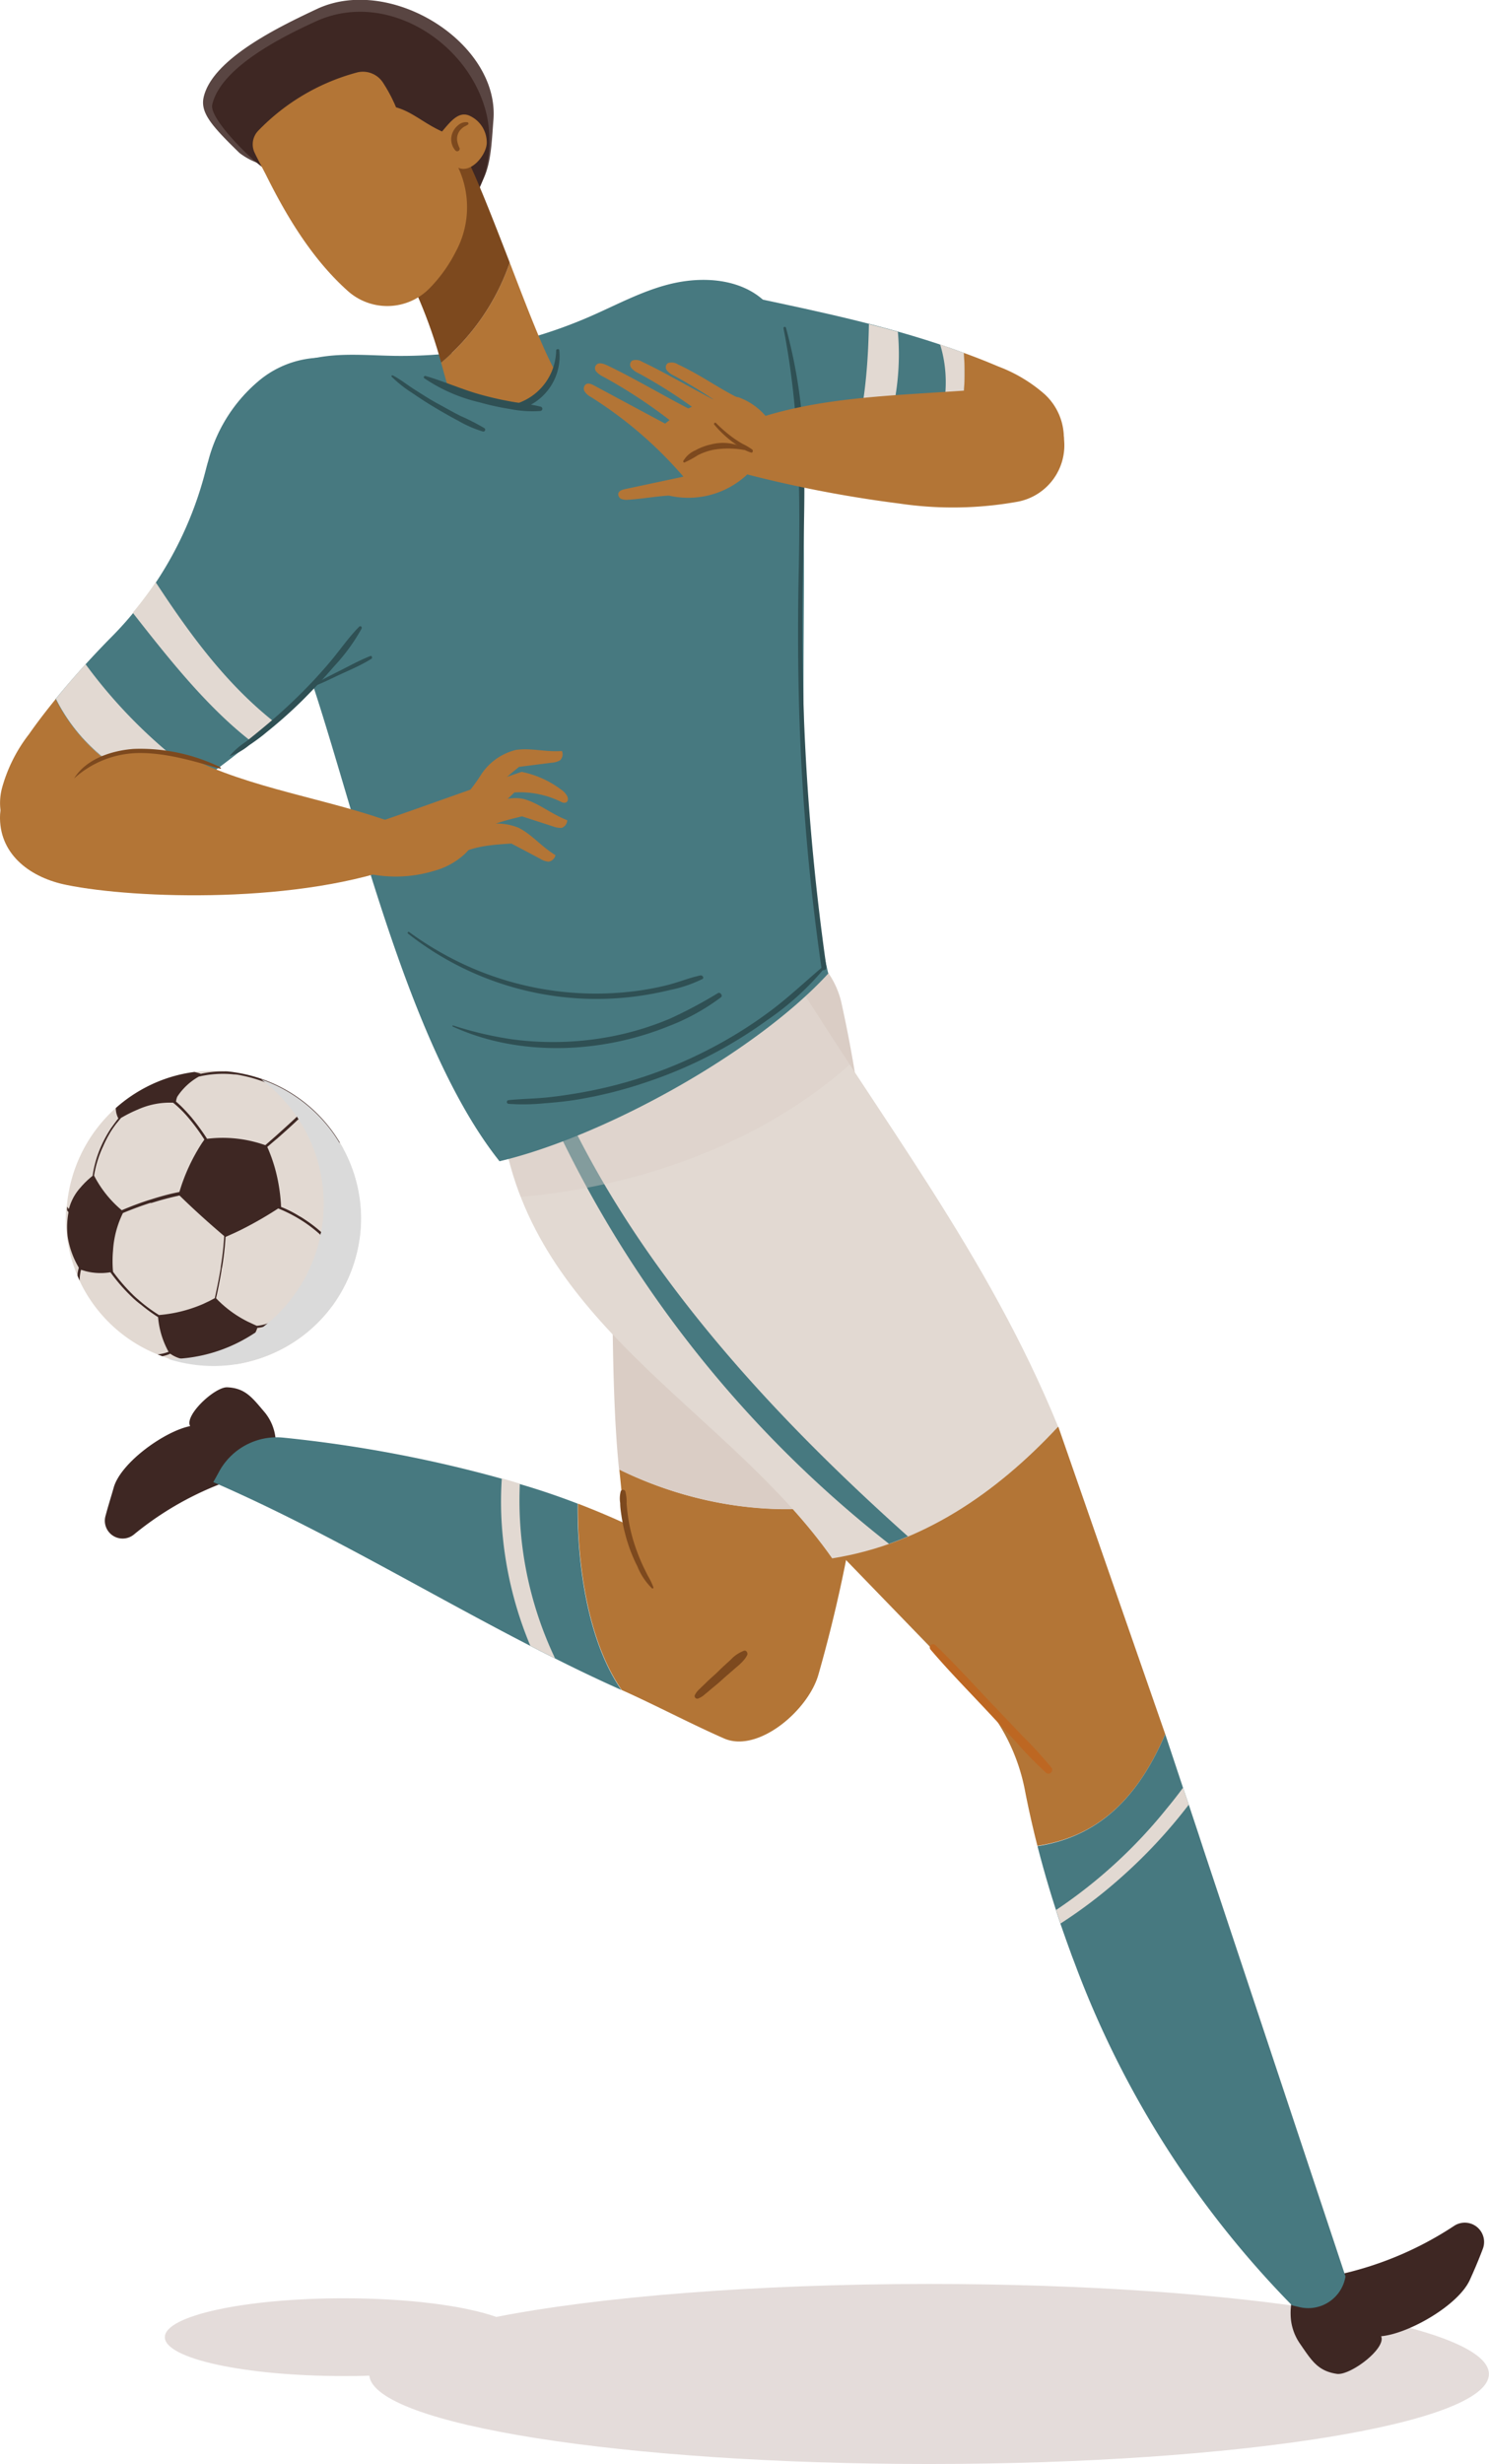 <svg xmlns="http://www.w3.org/2000/svg" viewBox="0 0 175.87 290.82"><defs><style>.mdcls-3{fill:#e2d9d2}.mdcls-4{fill:#3e2723}.mdcls-6{fill:#477980}.mdcls-7{fill:#b37536}.mdcls-9{fill:#7d491e}.mdcls-13{fill:#2f5054}</style></defs><g style="isolation:isolate"><g id="Layer_2" data-name="Layer 2"><g id="OBJECTS"><path d="M109.73 269.57c-20.59 0-39 1.52-51.11 3.89-3.72-1.32-10.39-2.2-18-2.2-11.68 0-21.15 2.05-21.15 4.59s9.47 4.59 21.15 4.59c1 0 2 0 3-.05.63 5.78 30 10.43 66.1 10.43 36.53 0 66.14-4.76 66.14-10.62s-29.6-10.63-66.13-10.63Z" fill="#5f3324" opacity=".17"/><path class="mdcls-3" d="M40.13 134.83a17.43 17.43 0 0 0-9.24-7.49 18.34 18.34 0 0 0-4-.88 18 18 0 0 0-3.95.06 4.87 4.87 0 0 1 .77.22 4.18 4.18 0 0 0-.77-.21 17 17 0 0 0-5.77 1.83 17.67 17.67 0 0 0-3.53 2.43 1.29 1.29 0 0 0 0 .28 1.22 1.22 0 0 1 0-.27 17.55 17.55 0 0 0-5.75 11.62l.2.28H8l-.2-.28v.45a17.28 17.28 0 0 0 1.35 7.7l.24.57c.11.24.23.48.35.72a17.36 17.36 0 0 0 8.87 8l.55.22.64.22a17.59 17.59 0 0 0 7.74.7H28a17.65 17.65 0 0 0 5.25-1.75 17.33 17.33 0 0 0 6-5.14c.1-.12.18-.25.27-.38a4 4 0 0 0 .23-.34 17.65 17.65 0 0 0 2.84-8.55 17.26 17.26 0 0 0-2-9.1c-.12-.33-.29-.62-.46-.91Z"/><path class="mdcls-4" d="M40.13 134.84a17.44 17.44 0 0 0-9.24-7.5 17.79 17.79 0 0 0-4-.88s0 0-.06 0a2.41 2.41 0 0 0-.38 0 12.06 12.06 0 0 0-2.73.28 2.65 2.65 0 0 0-.37-.12l-.38-.1a17.16 17.16 0 0 0-5.78 1.83 17.53 17.53 0 0 0-3.51 2.43.61.61 0 0 0 0 .14 2.67 2.67 0 0 0 .3 1.09 4.08 4.08 0 0 0-.31.39c-.18.23-.35.48-.53.72a14.49 14.49 0 0 0-1.15 2.07 13.29 13.29 0 0 0-1.05 3.59 10 10 0 0 0-1.44 1.39 6 6 0 0 0-1.36 2.53c-.08-.1-.14-.19-.21-.29v.45l.15.19v.11A9.56 9.56 0 0 0 8 146a10.31 10.31 0 0 0 1.31 3.62 6.3 6.3 0 0 0-.15.71.93.93 0 0 1 0 .14v.12c.08.18.16.37.25.56a.56.56 0 0 1 0-.13 5.23 5.23 0 0 1 .16-1.15l.57.17a7.07 7.07 0 0 0 2.9.12A21.07 21.07 0 0 0 15.5 153c.37.36.77.71 1.17 1a19.45 19.45 0 0 0 2 1.46 10.25 10.25 0 0 0 1.24 4.09l-.29.1a4 4 0 0 1-1 .2l.55.22a4.31 4.31 0 0 0 .59-.16 1.63 1.63 0 0 0 .34-.14 3.92 3.92 0 0 0 .94.49 11.1 11.1 0 0 0 6 .31 2.32 2.32 0 0 0 .47.42c.16 0 .31 0 .46-.06a2.22 2.22 0 0 1-.61-.42l-.05-.06a6.75 6.75 0 0 0 2.79-3l.15-.34a2.92 2.92 0 0 0 .14-.38 4 4 0 0 0 .48-.07 10.83 10.83 0 0 0 2.71-1l.78-.46a16.35 16.35 0 0 0 2.69-2.06 5 5 0 0 0 2.11.56 2.41 2.41 0 0 1 0 .38c.1-.12.18-.25.27-.37a.65.65 0 0 1 0-.14l.23-.2a17.68 17.68 0 0 0 2.84-8.56 5.34 5.34 0 0 0-.72-1.82v-1.33a12.91 12.91 0 0 0-.3-2.62 13.69 13.69 0 0 0-1.53-3.87 1.14 1.14 0 0 0 .18-.33Zm-19.19-5.4a7.32 7.32 0 0 1 2.54-2.37 12.64 12.64 0 0 1 3-.33 11.28 11.28 0 0 1 1.16.07c.41 0 .81.11 1.22.19a17.2 17.2 0 0 1 2.53.77c.36.14.74.29 1.11.46a6.35 6.35 0 0 1 2.5 3.31 2.61 2.61 0 0 1 .06.27c-.79.75-1.61 1.48-2.43 2.22l-1.29 1.13-.43-.14a15.05 15.05 0 0 0-6.45-.61 26.9 26.9 0 0 0-1.9-2.59c-.26-.3-.51-.58-.77-.85a11.41 11.41 0 0 0-1-.95 2 2 0 0 1 .15-.58Zm-8.77 5.88a14 14 0 0 1 1-1.9c.16-.25.34-.49.51-.73l.61-.74a16.12 16.12 0 0 1 2-1 9.2 9.2 0 0 1 4.16-.8 13.37 13.37 0 0 1 1.82 1.8 22.9 22.9 0 0 1 1.87 2.55l-.31.45a22.14 22.14 0 0 0-2.57 5.5l-.08.24c-1 .19-1.92.44-2.88.73l-.57.18-.2.06c-1.06.34-2.11.74-3.15 1.18a13.22 13.22 0 0 1-3.27-4.09 13 13 0 0 1 1.06-3.43Zm4.15 18.06q-.33-.27-.63-.57a21.68 21.68 0 0 1-2.34-2.71 13.94 13.94 0 0 1 0-2.49 11.61 11.61 0 0 1 1.17-4.44c1.06-.44 2.13-.84 3.22-1.19h.15l.62-.19c.9-.27 1.79-.49 2.69-.69l.82.79c1.44 1.37 2.93 2.7 4.46 4a34.65 34.65 0 0 1-.4 3.61v.08c-.19 1.2-.44 2.42-.71 3.64l-.67.35-.72.34a16.56 16.56 0 0 1-5.2 1.3 18 18 0 0 1-2.46-1.83Zm21.92-4.26a9.9 9.9 0 0 1-1 3.44 15.46 15.46 0 0 1-3 2.39c-.26.16-.54.3-.79.45a10.94 10.94 0 0 1-2 .85 4.56 4.56 0 0 1-1.12.23c-.32-.14-.65-.3-1-.46a13.45 13.45 0 0 1-3.81-2.79c.25-1.1.46-2.17.64-3.25 0-.15.05-.3.08-.45a33.35 33.35 0 0 0 .4-3.54c.78-.34 1.56-.69 2.32-1.09a44.1 44.1 0 0 0 3.9-2.27 16.69 16.69 0 0 1 2.69 1.37l.24.15a16.31 16.31 0 0 1 2.09 1.62l.34.3a12.13 12.13 0 0 1 .02 3.05Zm3.08-10a14.38 14.38 0 0 1 .28 2 14.79 14.79 0 0 1 0 1.88 8.33 8.33 0 0 1-2.84 2.8l-.25.14a5.66 5.66 0 0 0-.52-.47 15.58 15.58 0 0 0-2-1.54 6.31 6.31 0 0 0-.65-.4 13.42 13.42 0 0 0-2.14-1.08 20.65 20.65 0 0 0-.63-4.22 18.65 18.65 0 0 0-1-2.86c.4-.34.8-.69 1.18-1 .84-.74 1.67-1.48 2.46-2.24h.14a5.9 5.9 0 0 1 2 .9 11.23 11.23 0 0 1 2.26 2 13.88 13.88 0 0 1 1.71 4.08Z"/><path d="M40.62 135.71a17.26 17.26 0 0 1 2 9.1 17.65 17.65 0 0 1-2.84 8.55 4 4 0 0 1-.23.34c-.09.13-.17.26-.27.38a17.33 17.33 0 0 1-6 5.14A17.65 17.65 0 0 1 28 161l-.46.07a17.59 17.59 0 0 1-7.74-.7h1.23a18.28 18.28 0 0 0 7.39-2.06 20.29 20.29 0 0 0 1.86-1.11l.63-.45.54-.43a18.24 18.24 0 0 0 6.4-10.51c0-.11 0-.22.07-.33a18.3 18.3 0 0 0-1.77-11.87 16.25 16.25 0 0 0-.87-1.47 5.07 5.07 0 0 0-.36-.54 18.09 18.09 0 0 0-3.52-3.77l-.54-.43a17.43 17.43 0 0 1 9.24 7.49c.2.23.37.52.52.82Z" style="mix-blend-mode:multiply" fill="#dadada" fill-rule="evenodd"/><path class="mdcls-4" d="M31 173.61a37.35 37.35 0 0 0-15.19 7.51 2.1 2.1 0 0 1-3.35-2.19c.32-1.21.7-2.39 1-3.46.92-2.92 6-6.55 9-7.15-.71-1.27 2.92-4.64 4.38-4.58 2.1.09 2.92 1.18 4.32 2.83a5.74 5.74 0 0 1 1.36 3c.22 1.57-.06 3.72-1.52 4.04Z"/><path class="mdcls-6" d="M68.23 177.47c-.08 7.07 1.15 16.21 5.17 22a187.34 187.34 0 0 1-7.84-3.73c-1-.49-2-1-2.92-1.48-12.53-6.45-24.64-13.77-37.45-19.33.21-.36.44-.78.69-1.24a7.75 7.75 0 0 1 7.67-4 154.5 154.5 0 0 1 25.72 4.84q1.08.3 2.13.63c2.3.67 4.6 1.45 6.83 2.31Z"/><path class="mdcls-7" d="M101.15 177.24c-9.21 2-19.33.46-28-3.8.22 2.11.43 4.23.61 6.34-1.81-.83-3.65-1.6-5.5-2.31-.08 7.08 1.15 16.2 5.18 22 4 1.79 8.07 3.95 12.07 5.71s9.93-3.27 11.15-7.51a168.82 168.82 0 0 0 4.49-20.43Z"/><path d="M71.93 125.26c.69 17-.07 36.14 1.19 48.18 8.7 4.26 18.82 5.85 28 3.8a157.91 157.91 0 0 0-1.78-59.08c-3.24-12.75-28.21-12.42-27.41 7.1Z" fill="#dacdc5"/><path class="mdcls-9" d="M73.32 176a3.31 3.31 0 0 0-.07 1.4c0 .54.09 1.08.17 1.62a20.94 20.94 0 0 0 .7 3 18.37 18.37 0 0 0 1.17 2.87 7.58 7.58 0 0 0 1.71 2.57.11.11 0 0 0 .17-.13 8.29 8.29 0 0 0-.63-1.31c-.22-.43-.44-.87-.65-1.32a23.36 23.36 0 0 1-1.07-2.82 19.79 19.79 0 0 1-.65-2.94c-.07-.48-.12-1-.16-1.46a5.07 5.07 0 0 0-.15-1.46.3.3 0 0 0-.54-.02ZM87.88 194.83a4.15 4.15 0 0 0-1.6 1.09c-.49.44-1 .9-1.45 1.35s-1 .89-1.45 1.35c-.24.24-.49.46-.72.7a2.44 2.44 0 0 0-.59.74.31.31 0 0 0 .4.41 2.53 2.53 0 0 0 .8-.51c.27-.21.53-.44.79-.66.49-.4 1-.82 1.44-1.24l1.44-1.25a7.05 7.05 0 0 0 .75-.69 3.11 3.11 0 0 0 .57-.79c.08-.23-.09-.58-.38-.5Z"/><path class="mdcls-3" d="M61.4 175.12a43.39 43.39 0 0 0 4.16 20.61c-1-.49-2-1-2.92-1.48a44.4 44.4 0 0 1-3.25-12.84 41 41 0 0 1-.12-6.92q1.08.3 2.13.63Z"/><path class="mdcls-7" d="M137.63 204.68 125 168.39 99.51 183.7l15.55 16.05a22.86 22.86 0 0 1 6 11.57c.36 1.86.84 4.06 1.47 6.54 7.92-1.2 12.23-6.52 15.1-13.18Z"/><path class="mdcls-3" d="M59.84 135.83c4.81 21.42 26.66 31.29 38.45 48.1 10.65-1.69 19.4-7.71 26.69-15.54C116.65 148 103.92 132 92.41 113.2Z"/><path class="mdcls-6" d="M105 182.21c.76-.27 1.5-.56 2.24-.87-16-14.3-31.33-30.87-40.5-50.33l-1.5 1.05A136.73 136.73 0 0 0 105 182.21Z"/><path d="m92.41 113.2-32.57 22.63a38.69 38.69 0 0 0 1.67 5.44c13.92-1.2 28.39-6.31 38.86-15.63-2.67-4.06-5.37-8.18-7.96-12.44Z" style="mix-blend-mode:multiply" opacity=".41" fill="#dacdc5"/><path class="mdcls-4" d="M154.55 269.08a40.42 40.42 0 0 0 17.22-6.38 2.28 2.28 0 0 1 3.36 2.75c-.48 1.27-1 2.49-1.51 3.61-1.33 3-7.19 6.37-10.49 6.68.63 1.45-3.67 4.67-5.23 4.44-2.26-.33-3-1.6-4.34-3.54a6.17 6.17 0 0 1-1.12-3.42c-.05-1.68.49-3.96 2.11-4.14Z"/><path class="mdcls-6" d="m137.63 204.68 2.1 6.32.68 2 1.08 3.25.73 2.23L157.7 265l1.22 3.68a4.46 4.46 0 0 1-5.36 3.64l-.95-.22-.48-.49a114.65 114.65 0 0 1-25.19-39.88c-.18-.47-.36-.93-.52-1.39-.41-1.11-.79-2.2-1.16-3.26-.18-.55-.36-1.07-.52-1.6-.89-2.74-1.61-5.29-2.2-7.58 7.9-1.23 12.22-6.56 15.09-13.22Z"/><path class="mdcls-3" d="m139.73 211 .68 2a61.08 61.08 0 0 1-8.27 8.83 57.48 57.48 0 0 1-6.88 5.2c-.18-.55-.36-1.07-.52-1.6a58.5 58.5 0 0 0 13.09-12c.65-.78 1.29-1.6 1.9-2.43Z"/><path d="m120.7 204.82-3.33-3.5c-2.29-2.4-4.52-4.88-6.92-7.18a.39.39 0 0 0-.56.53c2.15 2.53 4.5 4.91 6.76 7.33l3.3 3.53a46.34 46.34 0 0 0 3.59 3.69.44.44 0 0 0 .64-.6 50.06 50.06 0 0 0-3.48-3.8Z" fill="#bd6722"/><path class="mdcls-6" d="M113.84 41.65c-8.11-3-16.63-4.78-25.1-6.57L87 55.78c7.56 1 15.16 1.78 22.78 2.24 3.37-4.3 4.49-10.65 4.06-16.37Z"/><path class="mdcls-3" d="M106.05 39.16c-1.14-.32-2.28-.62-3.42-.91-.12 6.46-.81 13.32-3.54 18.91.9.09 1.81.19 2.72.27a30.15 30.15 0 0 0 4.24-18.27ZM113.84 41.65c-.93-.34-1.86-.66-2.8-1 1.84 6-.35 12-3.84 17.16l2.53.18c3.42-4.27 4.54-10.62 4.11-16.34Z"/><path class="mdcls-7" d="M123.33 46.48a17.74 17.74 0 0 0-5.43-3.23 79.57 79.57 0 0 0-4.06-1.6c.43 5.72-.69 12.07-4.11 16.37l3.34.2a20.21 20.21 0 0 0 7.64-.65c2.42-.86 4.62-2.86 4.93-5.42a7 7 0 0 0-2.31-5.67Z"/><path class="mdcls-6" d="M97.83 114.9c-5.29-22.2-1.2-48.46-3.93-70.43-.4-3.21-1.18-6.6-3.52-8.85-2.7-2.6-6.89-3-10.55-2.25s-7 2.64-10.43 4.11A55.8 55.8 0 0 1 46.57 42c-3-.05-6-.34-8.91.17-8.41 1.48-7.25 7.55-6.33 14.21a144 144 0 0 0 5.75 24.85C42.37 97.4 48.39 123.75 59 137.06c12.33-2.92 30.27-12.82 38.83-22.16Z"/><path d="M24.06 11.45C25.14 6.84 33.31 3 37.56 1 46.25-2.93 59 5.1 58.28 14.15c-.36 4.53-.28 8.51-4.92 10.18-2.48.89-5.22.46-7.78-.14a60.89 60.89 0 0 1-10.52-3.48 15.76 15.76 0 0 0-2.06-.77c-.47-.13-1-.21-1.42-.37a8.34 8.34 0 0 1-3.3-1.52c-3.28-3.19-4.65-4.75-4.22-6.6Z" fill="#594542"/><path class="mdcls-4" d="M25.07 12.35c1-4.38 8.23-8 12.27-9.84C45.62-1.26 55.42 5 57.45 13.41c1 4.26 0 10.62-4.43 12.21-2.36.84-5.63-.57-8.06-1.14a58.63 58.63 0 0 1-10-3.29 13.85 13.85 0 0 0-2-.74c-.45-.12-.91-.19-1.35-.34-1.09-.38-6.96-6.01-6.54-7.76Z"/><path class="mdcls-7" d="M60.21 31a26.85 26.85 0 0 1-8.11 11.79c.27 1 .55 2 .86 3.07 7.27 2.45 10.92 3.19 12.45-2.36C64 40.9 62.13 36 60.21 31Z"/><path class="mdcls-9" d="m54.82 18.05-7.66 12.42a58.59 58.59 0 0 1 4.94 12.32A26.85 26.85 0 0 0 60.21 31c-1.98-5.11-3.98-10.27-5.39-12.95Z"/><path class="mdcls-7" d="M31.47 20.75c2.49 5 5.54 10 9.72 13.69a7 7 0 0 0 9.57-.44 17.32 17.32 0 0 0 3.07-4.29 11 11 0 0 0 .3-9.91c1.52.69 3.28-1.48 3.36-2.87a3.46 3.46 0 0 0-2.1-3.3c-1.29-.52-2.27.84-3.18 1.89-2.2-1-3.49-2.31-5.43-2.85a18.28 18.28 0 0 0-1.52-2.88 2.83 2.83 0 0 0-3-1.26 25.28 25.28 0 0 0-11.76 6.9 2.31 2.31 0 0 0-.41 2.63c.45.94 1.03 1.99 1.38 2.69Z"/><path class="mdcls-9" d="M53.47 15.62a2.22 2.22 0 0 1 .68-.87 1.36 1.36 0 0 1 1.07-.32.16.16 0 0 1 .06.27 3.3 3.3 0 0 1-.41.23 1.66 1.66 0 0 0-.34.25 1.62 1.62 0 0 0-.53 1.44 3.06 3.06 0 0 0 .26.81.29.29 0 0 1-.48.32 2 2 0 0 1-.31-2.13Z"/><path class="mdcls-7" d="M6.6 82.48c-1.11 1.37-2.19 2.76-3.18 4.18A18.19 18.19 0 0 0 .24 93a6.9 6.9 0 0 0 1.69 6.56c3 2.75 7.82 1.1 11.39-.87 2.82-1.55 5.56-3.24 8.23-5A20.69 20.69 0 0 1 6.6 82.48Z"/><path class="mdcls-6" d="M41.75 42.8a11.7 11.7 0 0 0-11 2 18.35 18.35 0 0 0-6.16 9.63c-.12.39-.22.78-.32 1.17a43.07 43.07 0 0 1-11.42 19.9c-2.21 2.26-4.32 4.6-6.28 7a20.69 20.69 0 0 0 15 11.13 106.07 106.07 0 0 0 12-9.38c4.64-4.2 9-9 10.86-15 2.32-7.98-.18-18.55-2.68-26.45Z"/><path class="mdcls-3" d="M10.11 78.4q-1.83 2-3.51 4.08a20.69 20.69 0 0 0 15 11.13c.79-.54 1.56-1.11 2.34-1.67A59.85 59.85 0 0 1 10.11 78.4ZM29.68 87.51c.92-.75 1.82-1.52 2.71-2.3-5.76-4.56-10-10.4-14-16.49-.84 1.24-1.75 2.44-2.71 3.6 4.14 5.29 8.77 11.15 14 15.19Z"/><path class="mdcls-7" d="M48.17 101.86v-4.08c-7.63-3.17-17.11-4.33-24.59-7.8-5.82-2.71-9.91-.65-15.32-.19C4.13 90.14 0 92.33 0 96.48v.15c.07 4.34 3.67 7 7.92 7.83 7.94 1.62 27.72 2.33 40.25-2.6Z"/><path class="mdcls-7" d="M42.7 102.93a15.66 15.66 0 0 0 8.56-.14 8.72 8.72 0 0 0 3.53-1.9 4.81 4.81 0 0 0 1.63-3.57c1.37-1.35 3-2.45 4.34-3.79a11 11 0 0 1 5.63 1.17c.7.22.77-.36.62-.7a2.26 2.26 0 0 0-.75-.82 11.58 11.58 0 0 0-4.65-2.08C56 93 50.34 95.09 44.76 97a4 4 0 0 0-1.49.75 2.66 2.66 0 0 0-.69 2.22c.08.79-.2 2.22.12 2.96Z"/><path class="mdcls-7" d="M53.37 95.51a19 19 0 0 0 3.4-4 6.88 6.88 0 0 1 4.17-3c1.81-.26 3.42.27 5.43.13a1 1 0 0 1-.21 1.09 2.19 2.19 0 0 1-1 .29l-3.85.49c-1.77 1.44-3.7 3-4.53 5.1a2.66 2.66 0 0 1-.5.94 1.5 1.5 0 0 1-1.77.09 3.34 3.34 0 0 1-1.14-1.13Z"/><path class="mdcls-7" d="M52.38 97.47a18.9 18.9 0 0 0 4.76-2.17c1.56-.8 3.37-1.43 5-.91s3 1.69 4.86 2.42a1 1 0 0 1-.65.9 2.42 2.42 0 0 1-1-.16l-3.7-1.2c-2.22.55-4.61 1.11-6.27 2.69a2.65 2.65 0 0 1-.85.64A1.51 1.51 0 0 1 52.9 99a3.36 3.36 0 0 1-.52-1.53Z"/><path class="mdcls-7" d="M51.06 99a19.41 19.41 0 0 0 5.07-1.3 6.82 6.82 0 0 1 5.12 0c1.62.82 2.64 2.19 4.36 3.23a1 1 0 0 1-.8.77 2.13 2.13 0 0 1-1-.34l-3.41-1.8c-2.29.15-4.74.29-6.65 1.55a2.75 2.75 0 0 1-1 .48 1.5 1.5 0 0 1-1.5-.94 3.27 3.27 0 0 1-.19-1.65Z"/><path class="mdcls-9" d="M25.82 90.46a21.56 21.56 0 0 0-10-2.07c-2.58.18-5.64 1.16-7.07 3.49a11.55 11.55 0 0 1 7.52-3c3.25-.06 6.53.93 9.6 1.81.39.12.24-.1-.05-.23Z"/><path class="mdcls-13" d="M63.87 48c-1.15-.29-2.36-.4-3.53-.61s-2.28-.46-3.41-.77c-2.28-.61-4.43-1.6-6.69-2.25-.18 0-.25.18-.12.28a19.57 19.57 0 0 0 6.57 2.85 30.25 30.25 0 0 0 3.52.77 13.55 13.55 0 0 0 3.59.24.26.26 0 0 0 .07-.51Z"/><path class="mdcls-13" d="M66.06 41.35c0-.22-.37-.16-.37 0a6.71 6.71 0 0 1-4.31 6.16c-.46.16-.27.88.2.74a6.53 6.53 0 0 0 4.48-6.9ZM42.39 74c-1.27 1.29-2.3 2.82-3.48 4.21s-2.43 2.73-3.73 4-2.61 2.45-4 3.6c-.71.59-1.43 1.18-2.16 1.75a8.92 8.92 0 0 0-1.92 1.69A6.92 6.92 0 0 0 29.37 88c.73-.5 1.44-1 2.13-1.59a54.55 54.55 0 0 0 4.18-3.71C37 81.38 38.3 80 39.5 78.6a22.31 22.31 0 0 0 3.21-4.41c.09-.19-.15-.41-.32-.19ZM94.93 84c-.18-5-.21-9.89-.13-14.83s.29-9.72.17-14.58a60.59 60.59 0 0 0-2.14-15.91.15.15 0 0 0-.29.07c1.9 9.59 2 19.37 1.79 29.1-.19 10 0 19.89.83 29.82.44 5.56 1.08 11.1 1.87 16.62.06.38.64.22.58-.16A286.67 286.67 0 0 1 94.93 84Z"/><path class="mdcls-7" d="M91 49.86c.59 1-.16 2.48-.73 3.52A10.18 10.18 0 0 1 79 58.49c-1.43.08-3.36.41-4.78.49a1.8 1.8 0 0 1-.8-.08.6.6 0 0 1-.39-.64c.07-.33.46-.46.79-.53l6.9-1.47a48.24 48.24 0 0 0-10.94-9.41 2 2 0 0 1-.71-.62.65.65 0 0 1 .1-.85c.29-.22.69-.05 1 .12l8.39 4.5a14.4 14.4 0 0 1 6.69-3.1 4.41 4.41 0 0 1 2 0A7.59 7.59 0 0 1 91 49.86Z"/><path class="mdcls-7" d="M71.71 43.12c-.37-.17-.85-.35-1.19-.14a.6.6 0 0 0-.11.86 2.52 2.52 0 0 0 .84.62A59.17 59.17 0 0 1 79.62 50l2.56-1.35c-3.18-1.56-7.24-4.01-10.47-5.53ZM75.85 42.7a1.36 1.36 0 0 0-1.18-.14.6.6 0 0 0-.11.86 2.33 2.33 0 0 0 .84.62 59.07 59.07 0 0 1 8.36 5.5l2.57-1.35c-3.23-1.51-7.25-3.97-10.48-5.49Z"/><path class="mdcls-7" d="M80.06 43a1.36 1.36 0 0 0-1.18-.14.6.6 0 0 0-.11.86 2.33 2.33 0 0 0 .84.62A59.07 59.07 0 0 1 88 49.85v-2.49c-3.2-1.51-4.71-2.83-7.94-4.36Z"/><path class="mdcls-7" d="M84.3 51.55c.17 1.67.19 1.8.36 3.47a145.64 145.64 0 0 0 21.56 4.41 43.21 43.21 0 0 0 14-.22 6.77 6.77 0 0 0 5.45-7.41v-.13a6.78 6.78 0 0 0-7.42-5.93c-11.64 1.16-23.76.51-33.95 5.81Z"/><path class="mdcls-9" d="M87.91 52.87a5.62 5.62 0 0 0-3.91-.42 6.92 6.92 0 0 0-1.87.7 3.05 3.05 0 0 0-1.43 1.27.13.13 0 0 0 .16.16 11.79 11.79 0 0 0 1.56-.85 7.4 7.4 0 0 1 1.76-.63 10.52 10.52 0 0 1 3.67 0 .11.11 0 0 0 .06-.23Z"/><path class="mdcls-9" d="M88.84 53.05a8.11 8.11 0 0 0-1.14-.67c-.39-.22-.77-.47-1.14-.73a17 17 0 0 1-2-1.73c-.11-.11-.29.07-.2.19a12.46 12.46 0 0 0 2 1.93c.36.28.74.54 1.13.79a4.48 4.48 0 0 0 1.25.59c.15.05.26-.25.1-.37Z"/><path class="mdcls-13" d="M82.71 115.13c-1.14.24-2.25.68-3.38 1s-2.29.54-3.45.73A37 37 0 0 1 55.17 114a38.25 38.25 0 0 1-6.85-4c-.1-.08-.24.1-.14.18a36 36 0 0 0 27 7.41 37.94 37.94 0 0 0 3.94-.74 15.58 15.58 0 0 0 3.78-1.27c.33-.09.1-.52-.19-.45ZM84.79 117.22a54 54 0 0 1-5.64 3 34.74 34.74 0 0 1-6.06 1.93 36.44 36.44 0 0 1-12.58.52 42.44 42.44 0 0 1-7-1.64c-.07 0-.12.09-.05.12 7.85 3.61 17.52 3.19 25.43 0a25.54 25.54 0 0 0 6.29-3.46c.2-.23-.12-.62-.39-.47ZM43.74 77.43c-1.1.43-2.16 1-3.22 1.54s-2.18 1.08-3.23 1.7c-.11.06 0 .27.09.21 1.1-.44 2.17-1 3.24-1.48s2.22-1 3.26-1.65c.12-.1.06-.4-.14-.32ZM57.17 50.51a26 26 0 0 0-2.78-1.42c-.94-.47-1.85-1-2.76-1.49S49.84 46.53 49 46s-1.71-1.23-2.62-1.7c-.1 0-.21.08-.12.16a14.36 14.36 0 0 0 2.41 1.91c.89.61 1.79 1.2 2.72 1.75s1.8 1.05 2.73 1.54A13.85 13.85 0 0 0 57 50.92a.22.22 0 0 0 .17-.41ZM97.24 114.05c-2.1 1.77-4.07 3.65-6.27 5.29a51.86 51.86 0 0 1-6.66 4.21 52.74 52.74 0 0 1-15.12 5.3c-1.49.28-3 .51-4.5.67s-3.11.17-4.65.33a.22.22 0 0 0 0 .43 25 25 0 0 0 4.24-.06c1.31-.1 2.62-.23 3.91-.44a51.67 51.67 0 0 0 8-2 52.66 52.66 0 0 0 14.43-7.38 33.16 33.16 0 0 0 6.79-6.16.16.16 0 1 0-.17-.19Z"/></g></g></g></svg>